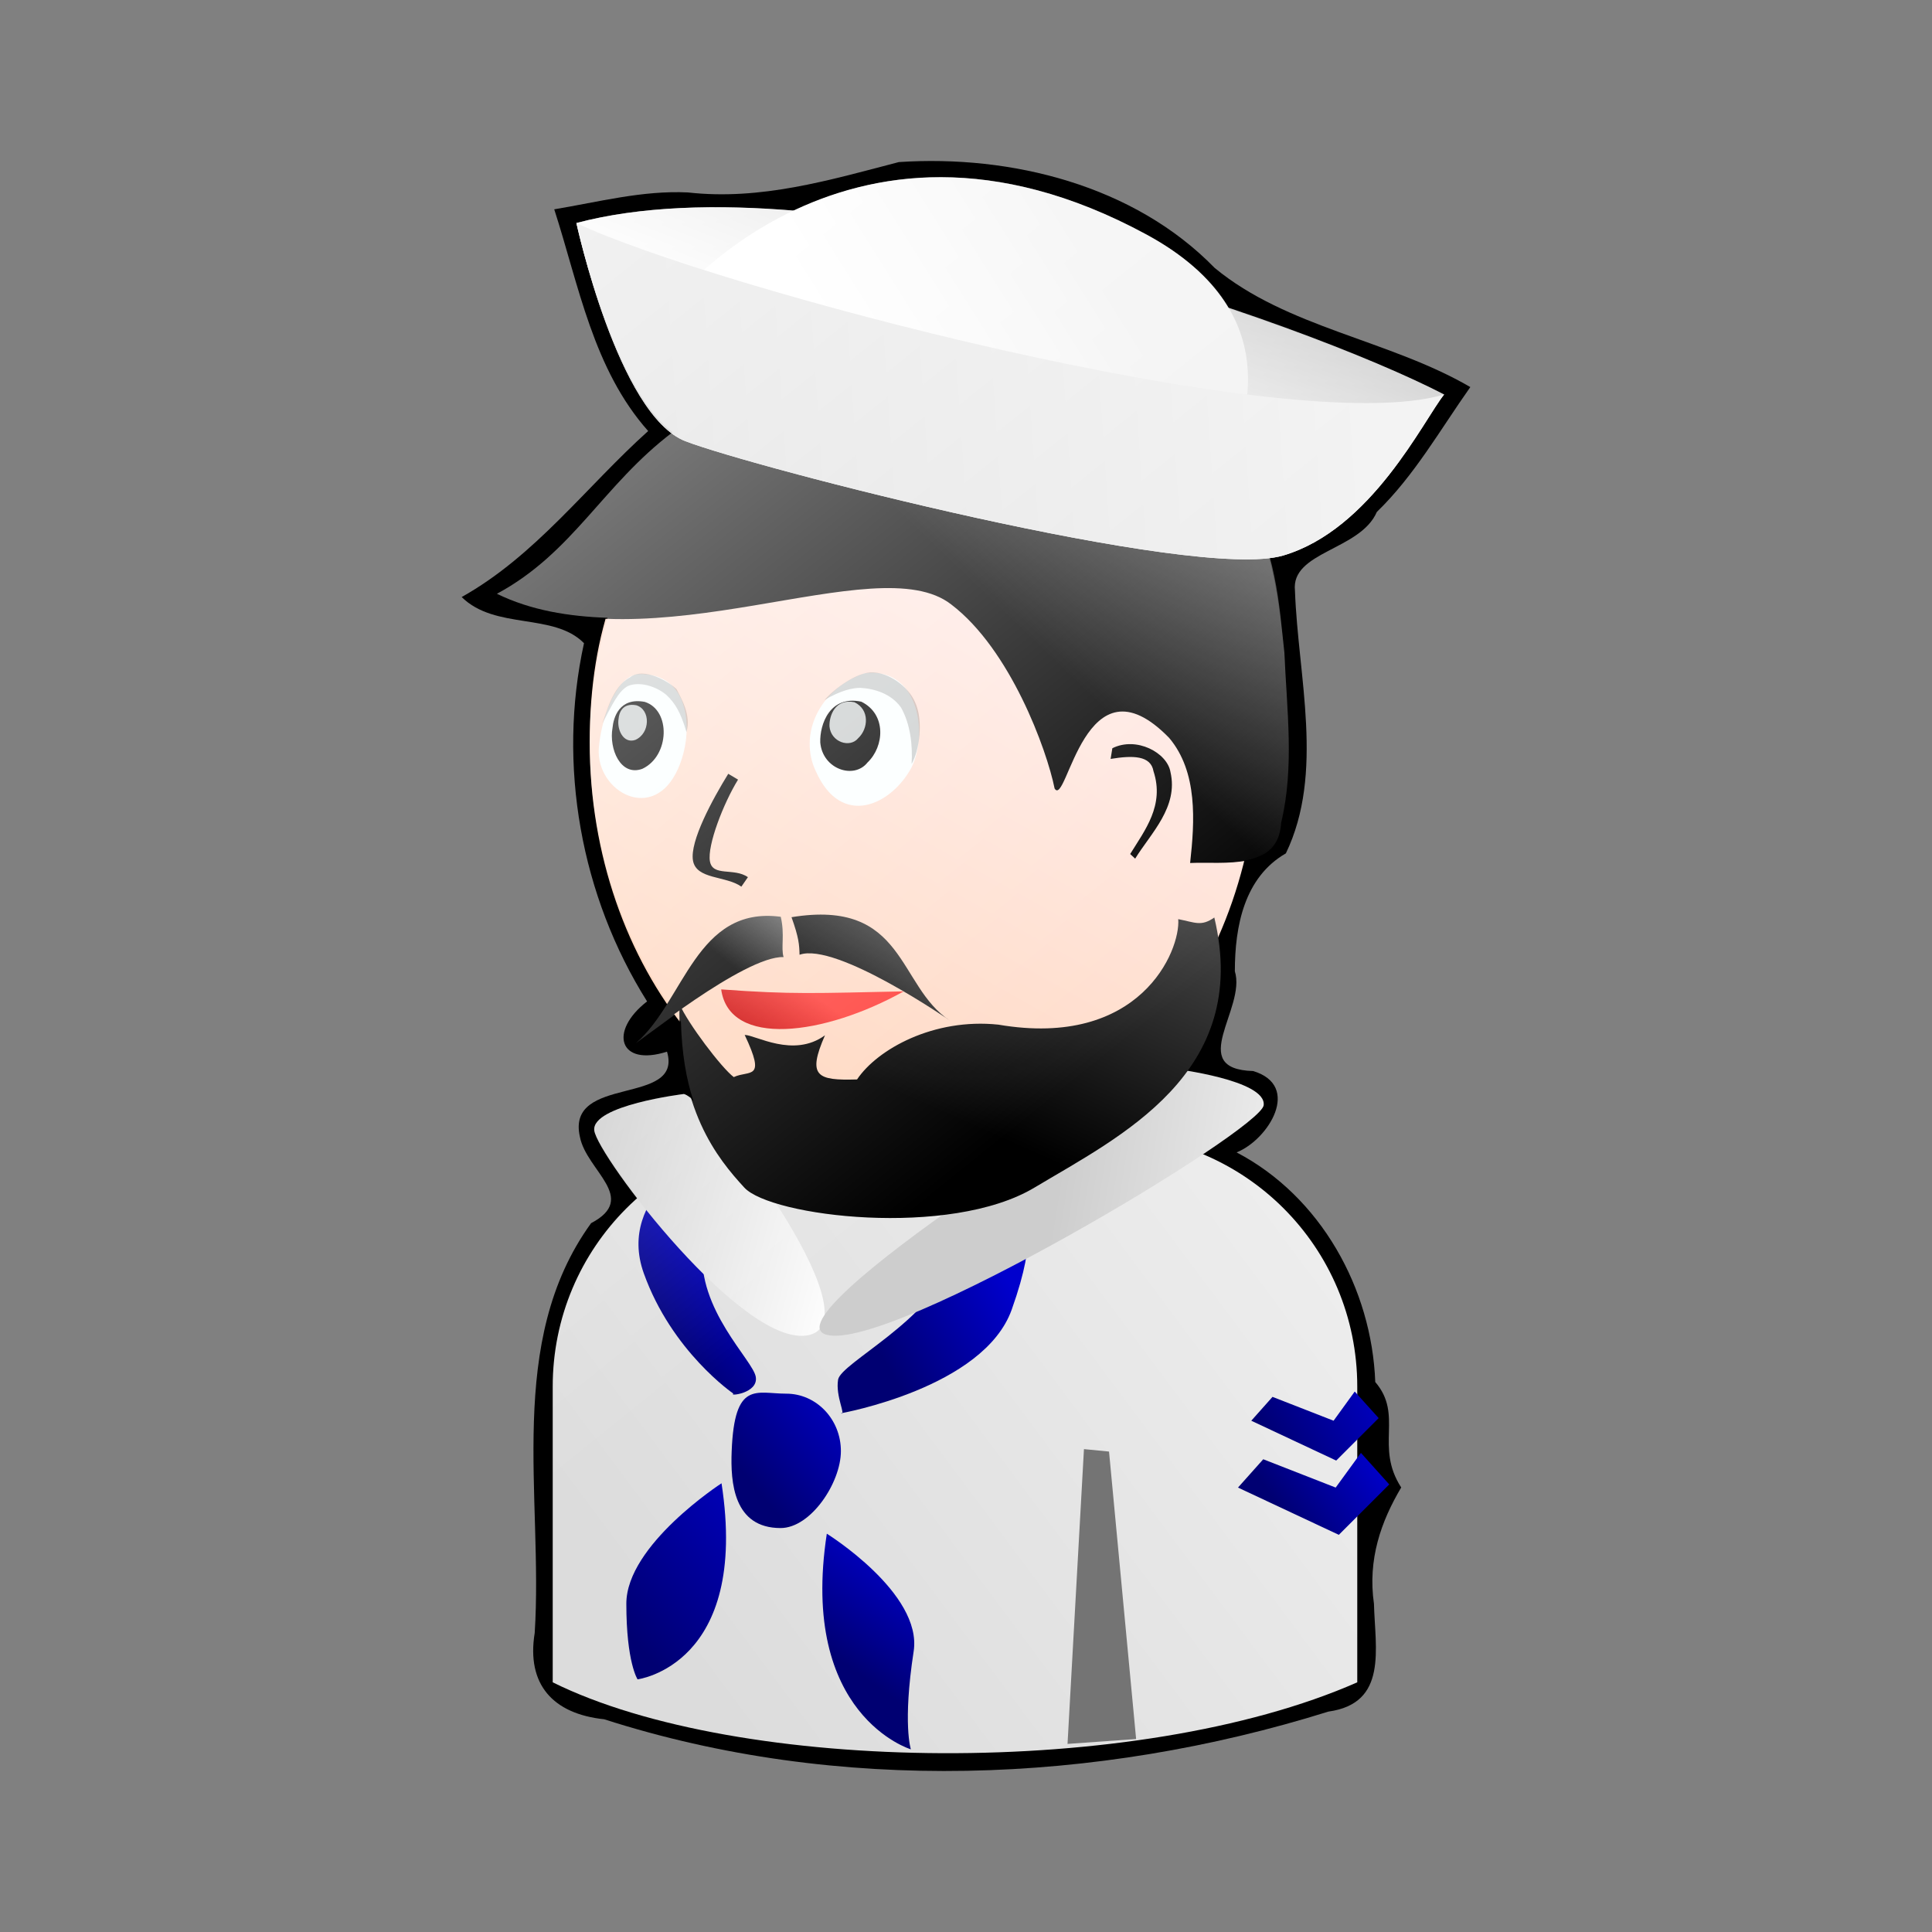 <svg:svg xmlns:dc="http://purl.org/dc/elements/1.1/" xmlns:ns1="http://www.w3.org/1999/xlink" xmlns:ns3="http://web.resource.org/cc/" xmlns:rdf="http://www.w3.org/1999/02/22-rdf-syntax-ns#" xmlns:svg="http://www.w3.org/2000/svg" height="221.118" id="svg2" version="1.0" viewBox="-15.839 -10.582 221.118 221.118" width="221.118" x="0" y="0">
  <svg:rect x="-15.839" y="-10.582" width="221.118" height="221.118" fill="#808080" stroke="none"/>
  <svg:defs id="defs3">
    <svg:linearGradient id="linearGradient3721">
      <svg:stop id="stop3723" offset="0" stop-color="#000072" />
      <svg:stop id="stop3725" offset="1" stop-color="#0000cd" />
    </svg:linearGradient>
    <svg:linearGradient id="linearGradient3476">
      <svg:stop id="stop3478" offset="0" stop-color="#cdcdcd" />
      <svg:stop id="stop3480" offset="1" stop-color="#fff" />
    </svg:linearGradient>
    <svg:linearGradient id="linearGradient3458">
      <svg:stop id="stop3460" offset="0" stop-color="#dcdcdc" />
      <svg:stop id="stop3462" offset="1" stop-color="#f0f0f0" />
    </svg:linearGradient>
    <svg:linearGradient id="linearGradient1596">
      <svg:stop id="stop1598" offset="0" />
      <svg:stop id="stop1600" offset="1" stop-color="#fff" />
    </svg:linearGradient>
    <svg:linearGradient gradientTransform="matrix(.423 0 0 .328 -34.117 -54.946)" gradientUnits="userSpaceOnUse" id="linearGradient1457" x1="356.44" x2="477.98" y1="437.5" y2="268.87">
      <svg:stop id="stop3859" offset="0" stop-color="#ffd8c1" />
      <svg:stop id="stop3861" offset="1" stop-color="#ffeded" />
    </svg:linearGradient>
    <svg:linearGradient gradientTransform="translate(50.551 -26.12)" gradientUnits="userSpaceOnUse" id="linearGradient1459" x1="54.962" x2="137.01" y1="184.65" y2="123.4" ns1:href="#linearGradient3458" />
    <svg:linearGradient gradientTransform="matrix(.328 0 0 .328 17.551 -24.725)" gradientUnits="userSpaceOnUse" id="linearGradient1461" x1="294.25" x2="312.09" y1="346.33" y2="322.14">
      <svg:stop id="stop6216" offset="0" stop-color="#c10000" />
      <svg:stop id="stop6218" offset="1" stop-color="#ff433e" />
    </svg:linearGradient>
    <svg:linearGradient gradientTransform="translate(50.551 -26.12)" gradientUnits="userSpaceOnUse" id="linearGradient1463" x1="90.859" x2="139.26" y1="123.76" y2="15.423" ns1:href="#linearGradient1596" />
    <svg:linearGradient gradientTransform="translate(50.551 -26.12)" gradientUnits="userSpaceOnUse" id="linearGradient1465" x1="62.333" x2="75.154" y1="105.63" y2="89.782" ns1:href="#linearGradient1596" />
    <svg:linearGradient gradientTransform="translate(50.551 -26.12)" gradientUnits="userSpaceOnUse" id="linearGradient1467" x1="67.195" x2="93.989" y1="104.28" y2="73.194" ns1:href="#linearGradient1596" />
    <svg:linearGradient gradientTransform="translate(50.551 -26.12)" gradientUnits="userSpaceOnUse" id="linearGradient1469" x1="95.346" x2="146.63" y1="67.346" y2="13.821" ns1:href="#linearGradient1596" />
    <svg:linearGradient gradientUnits="userSpaceOnUse" id="linearGradient1471" x1="76.614" x2="73.742" y1="57.833" y2="65.145" ns1:href="#linearGradient3476" />
    <svg:linearGradient gradientUnits="userSpaceOnUse" id="linearGradient1473" x1="76.614" x2="67.561" y1="57.601" y2="63.288">
      <svg:stop id="stop3470" offset="0" stop-color="#f0f0f0" />
      <svg:stop id="stop3472" offset="1" stop-color="#fff" />
    </svg:linearGradient>
    <svg:linearGradient gradientUnits="userSpaceOnUse" id="linearGradient1475" x1="59.322" x2="88.567" y1="67.118" y2="65.145" ns1:href="#linearGradient3458" />
    <svg:linearGradient gradientTransform="translate(5.128 41.987)" gradientUnits="userSpaceOnUse" id="linearGradient2978" x1="143.56" x2="181.1" y1="58.068" y2="64.158" ns1:href="#linearGradient3476" />
    <svg:linearGradient gradientTransform="matrix(-1 0 0 1 261.84 44.872)" gradientUnits="userSpaceOnUse" id="linearGradient2982" x1="171.46" x2="137.89" y1="62.075" y2="71.154" ns1:href="#linearGradient3476" />
    <svg:linearGradient gradientUnits="userSpaceOnUse" id="linearGradient3727" x1="119.55" x2="132.05" y1="136.54" y2="126.28" ns1:href="#linearGradient3721" />
    <svg:linearGradient gradientUnits="userSpaceOnUse" id="linearGradient3735" x1="175.64" x2="186.16" y1="143.08" y2="135.9" ns1:href="#linearGradient3721" />
    <svg:linearGradient gradientUnits="userSpaceOnUse" id="linearGradient3743" x1="173.72" x2="186.86" y1="134.58" y2="126.68" ns1:href="#linearGradient3721" />
    <svg:linearGradient gradientUnits="userSpaceOnUse" id="linearGradient3745" x1="130.08" x2="144.8" y1="126.23" y2="117.9" ns1:href="#linearGradient3721" />
    <svg:linearGradient gradientUnits="userSpaceOnUse" id="linearGradient3747" x1="103.76" x2="113.68" y1="121.69" y2="113.03" ns1:href="#linearGradient3721" />
    <svg:linearGradient gradientUnits="userSpaceOnUse" id="linearGradient3749" x1="98.845" x2="118.59" y1="154.17" y2="137.18" ns1:href="#linearGradient3721" />
    <svg:linearGradient gradientUnits="userSpaceOnUse" id="linearGradient3751" x1="126.54" x2="135" y1="159.78" y2="147.92" ns1:href="#linearGradient3721" />
    <svg:linearGradient gradientTransform="translate(-43,22)" gradientUnits="userSpaceOnUse" id="linearGradient4372" x1="32.029" x2="149.43" y1="-54.118" y2="91.882">
      <svg:stop id="stop5572" offset="0" stop-color="#fff" />
      <svg:stop id="stop5573" offset="1" stop-color="#fff" stop-opacity="0" />
    </svg:linearGradient>
  </svg:defs>
  <svg:path d="m87.031 7.969c-7.978 2.08-15.821 4.411-24.154 3.473-5.191-0.246-10.206 1.089-15.283 1.933 2.821 8.726 4.457 18.302 10.75 25.375-7.091 6.365-12.871 14.257-21.344 19 3.847 3.795 10.527 1.757 14 5.281-3.062 13.947-0.361 28.94 7.219 40.999-4.43 3.44-3.205 7.51 2.281 5.75 1.867 6.28-11.593 2.57-9.969 9.75 0.745 3.88 6.761 7 1.281 9.88-9.845 13.6-5.459 31.3-6.454 46.9-0.961 5.91 2.099 9.26 7.954 9.88 26.715 8.58 56.278 7.44 82.888-0.88 6.82-0.95 5.34-7.18 5.21-12.34-0.73-5.07 0.81-9.42 3.12-13.31-3.05-4.7 0.29-8.27-2.97-12.07-0.4-10.7-6.25-21.24-15.87-26.28 3.65-1.46 7.46-7.62 1.9-9.31-7.72-0.22-0.77-7.14-2.1-11.42 0-5.177 1.09-10.762 5.84-13.494 4.43-9.211 1.39-20.194 1.04-30.056-0.5-4.496 7.47-4.616 9.37-9.019 4.29-4.149 7.27-9.445 10.7-14.292-9.32-5.425-20.97-6.786-29.26-13.637-9.21-9.46-23.286-12.968-36.149-12.113z" id="path3792" />
  <svg:g id="g3753" transform="translate(-43,22)">
    <svg:path d="m171.2 52.371c0 25.869-17.15 46.864-38.28 46.864-21.12 0-38.269-20.995-38.269-46.864s15.159-37.946 36.289-37.946 40.26 12.077 40.26 37.946z" fill="url(#linearGradient1457)" id="path1418" />
    <svg:path d="m119.26 97.282c-15.97 0-28.84 12.868-28.84 28.838v33.84c21.26 10.54 66.93 11.09 92.08 0v-33.84c0-15.97-12.87-28.838-28.85-28.838h-34.39z" fill="url(#linearGradient1459)" id="path1420" />
    <svg:path d="m111.1 126.92s-7.05-4.8-10.26-13.78c-3.205-8.97 7.37-14.102 7.37-14.102s0.04 3.742-0.64 11.222c-0.64 7.05 5.77 12.82 6.09 14.74s-3.2 2.24-2.56 1.92z" fill="url(#linearGradient3747)" fill-rule="evenodd" id="path3719" />
    <svg:path d="m123.4 129.17s16.34-2.89 19.55-11.86c3.2-8.98 1.28-10.26 1.28-10.26s-5.45-2.56-8.01 4.49c-2.57 7.05-12.82 11.86-13.14 13.78s0.96 4.17 0.32 3.85z" fill="url(#linearGradient3745)" fill-rule="evenodd" id="path3717" />
    <svg:path d="m109.7 80.654c0.93 6.689 11.77 5.314 20.89 0.227-10.09 0.205-12.72 0.373-20.89-0.227z" fill="url(#linearGradient1461)" fill-rule="evenodd" id="path1446" />
    <svg:path d="m151.22 133.27l2.87 0.28 3.1 32.9-7.85 0.56 1.88-33.74z" fill="#747474" id="path1448" />
    <svg:path d="m110.51 55.98c-1.8 2.916-4.41 7.711-4.04 9.915 0.37 2.205 3.75 1.729 5.54 2.999l0.75-1.083c-1.58-1.117-4.05-0.018-4.35-1.83-0.31-1.812 1.54-6.607 3.22-9.335l-1.12-0.666z" fill-rule="evenodd" id="path1454" />
    <svg:path d="m105.43 92.628s-10.577 1.282-10.257 4.167c0.321 2.884 17.307 25.325 24.677 23.395 7.37-1.92-11.54-26.921-14.42-27.562z" fill="url(#linearGradient2982)" fill-rule="evenodd" id="path2980" />
    <svg:path d="m161.54 89.744s10.58 1.282 10.25 4.166c-0.32 2.885-42.62 28.21-50 26.28-7.37-1.92 36.86-29.805 39.75-30.446z" fill="url(#linearGradient2978)" fill-rule="evenodd" id="path1506" />
    <svg:path d="m112.39 85.867c2.51 5.296 0.54 3.98-1.25 4.824-1.4-1.045-5.29-6.195-6.21-8.361-0.29 12.028 4.36 17.68 7.41 21 3.04 3.33 23.54 5.82 33.23 0 9.69-5.809 24.83-13.054 20.57-30.901-1.51 1.054-2.18 0.562-4.13 0.186 0.28 3.599-4.36 14.847-20.59 12.073-7.38-0.776-13.84 2.8-16.17 6.274-4.56 0.135-5.74-0.33-3.67-5.054-3.62 2.642-7.96-0.046-9.19-0.041z" fill="url(#linearGradient1463)" fill-rule="evenodd" id="path1649" />
    <svg:path d="m116.52 72.344c-9.68-1.28-11.03 9.619-16.548 14.428 0 0 12.418-9.976 16.868-9.817-0.32-1.113 0.16-2.544-0.32-4.611z" fill="url(#linearGradient1465)" fill-rule="evenodd" id="path2411" />
    <svg:path d="m117.75 72.391c13.09-2.142 12.09 7.895 18.14 11.842 0 0-13.02-9.028-17.22-7.544-0.03-1.157-0.08-1.955-0.92-4.298z" fill="url(#linearGradient1467)" fill-rule="evenodd" id="path2413" />
    <svg:path d="m84.029 35.383c17.711 8.643 43.421-5.495 52.001 1.215 6.76 5.139 10.94 16.631 11.83 21.064 1.42 2.325 3.41-15.751 13.11-5.793 3.29 3.9 2.93 9.542 2.4 14.319 3.85-0.179 10.12 0.929 10.42-4.608 1.54-6.374 0.64-12.995 0.37-19.46-1.15-10.364-1.21-27.596-32.43-34.146-44.347-0.687-41.5 18.695-57.701 27.409z" fill="url(#linearGradient1469)" fill-rule="evenodd" id="path3831" />
    <svg:g fill-rule="evenodd" id="g3824" transform="matrix(2.762 0 0 2.762 -60.887 -164.33)">
      <svg:path d="m55.764 56.942s1.722 7.966 4.521 9.042c2.799 1.077 21.1 5.814 24.76 4.737 3.661-1.076 5.814-5.598 6.675-6.674-5.813-3.015-25.406-9.904-35.956-7.105z" fill="url(#linearGradient1471)" id="path3092" />
      <svg:path d="m59.209 60.817s7.474-10.287 20.177-3.397c6.291 3.412 3.722 8.349 3.506 9.426-0.215 1.076-22.176-2.153-23.683-6.029z" fill="url(#linearGradient1473)" id="path3090" />
      <svg:path d="m55.764 56.942s1.722 7.966 4.521 9.042c2.799 1.077 21.1 5.814 24.76 4.737 3.661-1.076 5.814-5.598 6.675-6.674-6.459 1.937-30.573-4.522-35.956-7.105z" fill="url(#linearGradient1475)" id="path2362" />
    </svg:g>
    <svg:path d="m172.8 127.29l-2.43 2.73 9.72 4.56 4.86-4.86-2.74-3.04-2.42 3.34-6.99-2.73z" fill="url(#linearGradient3743)" fill-rule="evenodd" id="path3094" />
    <svg:path d="m171.74 134.43l-2.89 3.24 11.54 5.41 5.77-5.77-3.24-3.61-2.89 3.97-8.29-3.24z" fill="url(#linearGradient3735)" fill-rule="evenodd" id="path3822" />
    <svg:path d="m157.08 65.689c1.8-2.916 4.97-5.898 4.04-9.916-0.37-2.204-3.89-4.1-6.65-2.72l-0.2 1.223c2.55-0.417 4.6-0.4 4.91 1.412 1.28 3.905-0.99 6.746-2.67 9.474l0.57 0.527z" fill-rule="evenodd" id="path4561" />
    <svg:g fill-rule="evenodd" id="g3291" stroke-width="1pt" transform="translate(49.589 -28.684)">
      <svg:path d="m50.574 73.263c6.09-0.283 6.458 6.673 4.607 10.808-2.789 6.324-9.324 2.665-9.081-2.241 0.203-3.081 1.817-8.263 4.474-8.567z" fill="#faffff" id="path905" />
      <svg:path d="m49.652 73.647c1.598-1.321 4.625 0.59 5.357 1.339 0.513 1.023 1.701 2.957 1.127 4.898-0.671-2.3-1.315-3.304-2.256-4.212-1.113-0.968-3.053-1.638-4.438-1.056-1.038 0.559-1.693 1.901-2.938 4.292 0.417-0.979 1.1-4.227 3.148-5.261z" fill-opacity=".192" id="path878" />
      <svg:g id="g1802" transform="matrix(.66 .101 -.101 .66 -201.55 -47.567)">
        <svg:path d="m402.53 126.28c4.66 0.72 5.63 8.51 1.33 11.4-3.49 1.93-6.21-2.53-6.12-6.17-0.1-1.71 0.32-5.38 4.79-5.23z" id="path879" />
        <svg:path d="m401.18 127.07c2.58 0.37 3.11 4.4 0.73 5.9-1.93 1-3.43-1.31-3.38-3.19-0.06-0.89 0.18-2.79 2.65-2.71z" fill="#cacece" id="path1800" />
      </svg:g>
    </svg:g>
    <svg:g fill-rule="evenodd" id="g3298" stroke-width="1pt" transform="translate(53.115 -31.569)">
      <svg:path d="m78.411 86.747c-2.275 4.35-8.053 7.147-11.003 0.49-1.928-4.057 0.237-9.315 5.582-11.19 5.992-0.791 7.371 6.512 5.421 10.7z" fill="#fbffff" id="path887" />
      <svg:path d="m73.661 75.939c2.076-0.086 4.386 1.678 5.112 3.411 0.976 2.083 0.513 5.499-0.394 7.074 0.135-2.211-0.158-4.589-1.203-6.446-1.125-1.605-3.07-2.183-4.67-2.265-0.857 0.004-2.253 0.282-4.098 1.399 1.267-1.435 3.607-3.059 5.253-3.173z" fill-opacity=".192" id="path893" />
      <svg:g id="g1808" transform="matrix(.667 0 0 .667 -218.47 -8.062)">
        <svg:path d="m436.42 130.97c4.36 2.15 3.95 7.68 1.07 10.43-2.31 2.95-7.71 1.18-8.11-3.42-0.11-3.11 1.64-8.16 7.04-7.01z" id="path864" />
        <svg:path d="m435.24 131.06c2.65 1.27 2.39 4.55 0.65 6.17-1.41 1.75-4.69 0.7-4.93-2.02-0.07-1.84 1-4.83 4.28-4.15z" fill="#cacece" id="path1806" />
      </svg:g>
    </svg:g>
    <svg:path d="m128.21 130.93c0 3.63-3.45 8.81-6.9 8.81-5.37 0-5.75-5.19-5.6-8.81 0.32-8.11 2.8-6.57 6.25-6.57s6.25 2.94 6.25 6.57z" fill="url(#linearGradient3727)" id="path2984" transform="translate(-4.808 2.564)" />
    <svg:path d="m121.79 142.95s10.96 6.81 9.94 13.46c-1.28 8.33-0.32 11.22-0.32 11.22s-12.82-3.85-9.62-24.68z" fill="url(#linearGradient3751)" fill-rule="evenodd" id="path3713" />
    <svg:path d="m109.74 137.18s-10.895 7.05-10.895 13.78 1.285 8.66 1.285 8.66 12.82-1.61 9.61-22.44z" fill="url(#linearGradient3749)" fill-rule="evenodd" id="path3715" />
  </svg:g>
  <svg:path d="m91.844 9.688c-6.557-0.012-12.13 1.643-16.782 3.844-9.178-0.758-17.82-0.482-24.937 1.407 0 0 4.182 18.988 11.031 23.937-8.034 6.082-11.393 13.804-20.125 18.5 3.914 1.91 8.232 2.594 12.657 2.75-1.234 4.208-2.032 8.86-2.032 14.25 0 11.378 3.455 21.661 8.969 29.785-1.082 1.73-2.235 3.38-3.656 4.62 0 0 2.521-1.84 4.531-3.31 0.206 0.28 0.382 0.6 0.594 0.87 0.1 3.64 0.611 6.61 1.437 9.1-0.403-0.33-0.867-0.76-1.093-0.82 0 0-10.571 1.28-10.25 4.16 0.105 0.95 2.289 4.17 5.062 7.78-5.987 5.28-9.844 12.92-9.844 21.56v33.85c21.263 10.54 66.944 11.09 92.094 0v-18.97l3.66-3.69-3.25-3.59-0.41 0.56v-2.12l2.44-2.44-2.44-2.72v-0.88c0-11.99-7.25-22.26-17.62-26.62 4.12-2.75 6.82-4.87 6.9-5.59 0.28-2.5-6.73-3.61-8.84-3.91 2.91-3.98 4.45-8.97 3.47-15.375 1.22-2.75 2.21-5.639 2.97-8.687 2.32-0.364 4.24-1.354 4.4-4.344 1.54-6.374 0.64-13.004 0.38-19.469-0.36-3.184-0.7-7.028-1.78-11 0.47-0.067 1.25-0.016 1.62-0.125 10.11-2.973 16.06-15.464 18.44-18.438-5.06-2.62-14.12-6.301-24.75-9.874-1.72-2.927-4.52-5.84-9.31-8.438-8.78-4.757-16.668-6.55-23.536-6.562z" fill="url(#linearGradient4372)" id="path4005" />
</svg:svg>